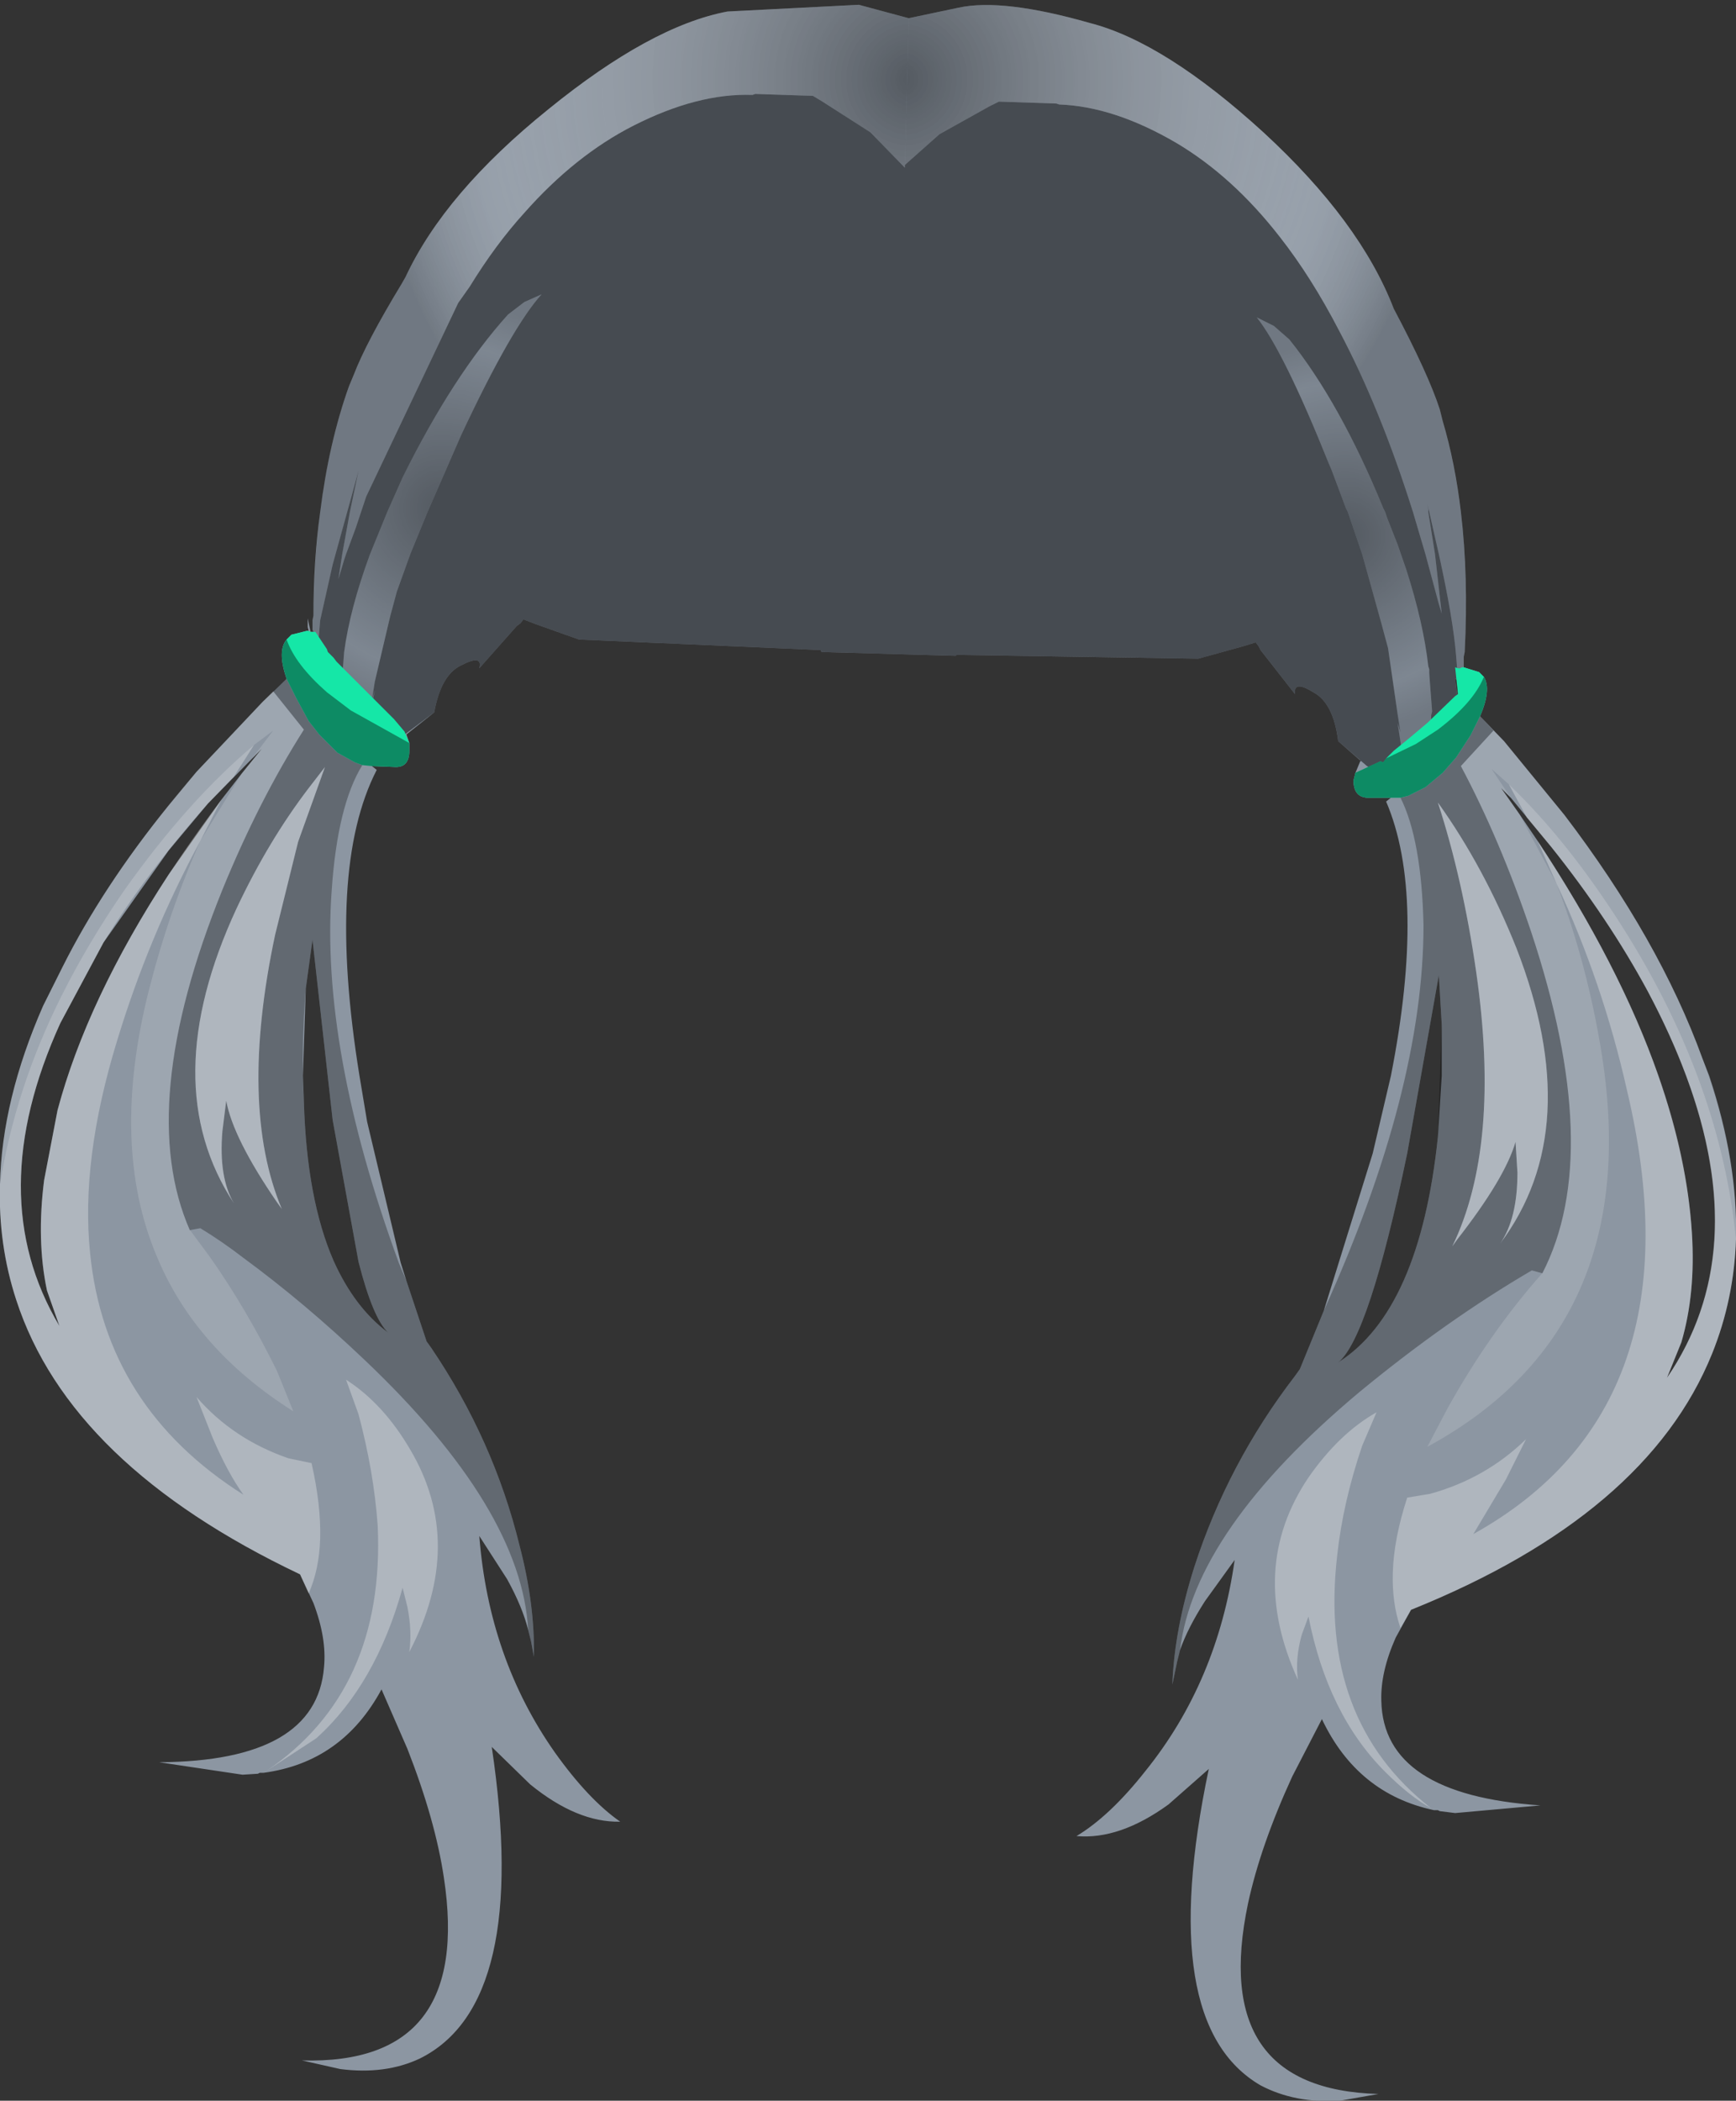 <svg xmlns="http://www.w3.org/2000/svg" xmlns:ffdec="https://www.free-decompiler.com/flash" xmlns:xlink="http://www.w3.org/1999/xlink" ffdec:objectType="frame" width="90.55" height="109.55"><rect width="100%" height="100%" fill="#333333" stroke="none"/><use ffdec:characterId="1" xlink:href="#a" width="90.55" height="109.55"/><defs><radialGradient id="b" cx="0" cy="0" r="819.2" gradientTransform="translate(-.2 -13.05)scale(.016)" gradientUnits="userSpaceOnUse" spreadMethod="pad"><stop offset="0" stop-opacity=".302"/><stop offset=".004" stop-opacity=".4"/><stop offset=".651" stop-opacity=".102"/><stop offset=".824" stop-opacity=".2"/><stop offset="1" stop-opacity=".2"/></radialGradient><radialGradient id="c" cx="0" cy="0" r="819.2" gradientTransform="translate(46.9 -11.6)scale(.015)" gradientUnits="userSpaceOnUse" spreadMethod="pad"><stop offset="0" stop-opacity=".302"/><stop offset=".004" stop-opacity=".4"/><stop offset=".651" stop-opacity=".102"/><stop offset=".824" stop-opacity=".2"/><stop offset="1" stop-opacity=".2"/></radialGradient><radialGradient id="d" cx="0" cy="0" r="819.2" gradientTransform="rotate(1.769 1158.564 751.618)scale(.042)" gradientUnits="userSpaceOnUse" spreadMethod="pad"><stop offset="0" stop-opacity=".302"/><stop offset=".004" stop-opacity=".4"/><stop offset=".651" stop-color="#fff" stop-opacity=".098"/><stop offset=".824" stop-opacity=".2"/><stop offset="1" stop-opacity=".2"/></radialGradient><radialGradient id="e" cx="0" cy="0" r="819.2" gradientTransform="matrix(-.042 -.001 -.001 .042 24.35 -35.4)" gradientUnits="userSpaceOnUse" spreadMethod="pad"><stop offset="0" stop-opacity=".302"/><stop offset=".004" stop-opacity=".4"/><stop offset=".651" stop-color="#fff" stop-opacity=".098"/><stop offset=".824" stop-opacity=".2"/><stop offset="1" stop-opacity=".2"/></radialGradient><g id="a" fill-rule="evenodd"><path fill="#8c96a2" d="M47.4.95 50 .4q2.3-.5 6.85.8 3.9 1 9.05 5.7 5.05 4.65 6.8 9.2 1.8 3.4 2.4 5.25l.15.6q.65 2.2.95 4.75.4 3.35.2 7.3l-.05.25v.55l.8.25.25.25q.4.65-.2 2.05l1.25 1.3 3.15 3.85q4.95 6.5 7.2 12.7l.35.9q1.5 4.5 1.4 8.5-.1 3.15-1.25 6-3.4 8.4-15.7 13.35l-.8 1.45q-.8 1.8-.75 3.3.1 4.9 8.3 5.45l-4.45.4-.8-.1-.1-.05h-.2q-4-.85-5.85-4.75l-1.55 3q-1.65 3.6-2.3 6.6-2.05 9.7 6.8 9.95l-2 .35q-2.35.15-4.15-.8-5.5-3.2-2.7-16.5l-2.1 1.85q-2.55 1.85-4.8 1.65 1.75-1.05 3.6-3.4 3.75-4.65 4.65-11l-1.55 2.15q-.9 1.4-1.3 2.55l-.15.6-.25 1.2q.1-2.85 1.15-6.15 1.75-5.4 5.25-9.95l.25-.35 1.25-3.05 2.55-8.2.95-4.05q1.85-9.4-.25-14.3l.25-.2H71.3q-.7-.05-.7-.9l.1-.4.25-.6H71l-1.2-1.05q-.25-2-1.3-2.55-1.05-.65-.95.1l-1.8-2.3-.1-.2-.15-.2-.65.2-2.35.65-12.6-.2-.05.05-7-.2-.05-.1-12.6-.55-2.25-.8-.65-.25-.15.2-.2.15-1.95 2.2q.2-.75-.95-.15-1.05.5-1.4 2.45L21.2 38.3l.15.45v.4q0 .85-.7.85l-1.25-.05.25.2Q17 45.3 18.75 56.1l.4 2.4 1.75 7.35.3.95 1.05 3.15.25.35q3.25 4.8 4.6 10.3.8 3.05.75 5.8l-.15-.8-.15-.6q-.3-1.2-1.1-2.65L25 80.1q.5 6.4 3.95 11.3 1.75 2.45 3.4 3.6-2.25.05-4.7-1.95l-2-1.95q2 13.4-3.75 16.25-1.8.85-4.15.55l-2-.45q8.9.25 7.4-9.55-.45-3-1.9-6.7l-1.35-3.1q-2.05 3.8-6.15 4.35h-.2l-.1.05-.8.05-4.35-.65q8.2-.05 8.6-4.95.15-1.5-.55-3.35l-.7-1.5q-12-5.7-14.8-14.3-.95-2.9-.85-6.05.1-4.4 2.25-9.3l1-2q2.1-4.2 5.55-8.45l1.45-1.75 3.45-3.65 1.25-1.2q-.5-1.45 0-2.05l.25-.25.8-.2h.1l-.05-.2v-.45l.15.7h.15l-.05-.1v-.5l.05-.25q0-2.85.35-5.4.45-3.6 1.5-6.55l.25-.6q.65-1.7 2.5-4.75l.2-.35q2.05-4.4 7.45-8.75 5.35-4.35 9.35-5.1L44.8.25zM75.9 35.4l.1.85.05-.05-.05-.75zM75 59.3l.2-3.2v-2.7l-.15-2.55-1.65 9.3q-2 9.6-3.6 10.9 4.25-2.7 5.2-11.75m12.95-3.2q-.8-2.15-2-4.4-2.05-3.8-5.05-7.55l-2.1-2.55-.5-.5.95 1.35.95 1.4q4.3 6.5 6.3 12.25 1.5 4.3 1.75 8.2.2 3.15-.55 5.7l-.75 1.85q4.45-6.5 1-15.75m-72-4.55-.15 4.55.05 1.35q.15 5.1 1.55 8.3 1.1 2.45 2.85 3.75-.8-.75-1.55-3.7l-1.35-7.4L16.3 49zm-4.4-9.85 1.05-1.35 1.05-1.3-2.8 2.85-2.05 2.45-3.4 4.8-2.25 4.2q-4.1 9-.05 15.8l-.65-1.85q-.55-2.6-.15-5.75L3 57.9q1.55-5.8 5.8-12.3z"/><path fill-opacity=".502" d="m52.1 5.3 3 .1.15.05q2.85.1 6.1 2 2.95 1.75 5.4 4.9 1.65 2.1 3.1 4.9Q72 21.3 73.7 26.7l.65 2.2.7 2.6.15.5-.35-3.1-.35-2.2v-.15l-.05-.25.1.4.5 2.2q.75 3.4.9 5.3l.1 1.25-.15-.05.15 1.4-.15.1-1.45 1.4.2-.6v-.4l.05-.2-.1-1.3-.05-.7v-.2l-.05-.15q-.25-2.25-1.15-5.05l-.45-1.3-.55-1.4-.1-.3-.1-.2q-2.25-5.5-4.9-8.8l-.8-.7-.9-.45q1.4 1.75 3.75 7.6l.15.35.75 2 .1.2.75 2.2 1 3.6.35 1.3.5 3.45.15.95-.15-.5.25 1.65.3-.25-.75.65-.4.4-.15.2-.15-.05-.7-.35-1.5-1.3q-.25-2-1.3-2.55-1.05-.65-.95.1l-1.8-2.3-.1-.2-.15-.2-.65.2-2.35.65-12.6-.2-.05.05-7-.2-.05-.1-12.6-.55-2.25-.8-.65-.25-.15.2-.2.15-1.95 2.2q.2-.75-.95-.15-1.05.5-1.4 2.45l-1.6 1.2-.7.3-.15.05-.15-.2-.4-.45-.45-.4.35-1.65-.15.5.15-.95.8-3.4.35-1.3.7-1.95.9-2.2 1.75-4q2.65-5.65 4.2-7.35l-.9.4-.85.65q-2.85 3.15-5.5 8.5l-.8 1.8-.9 2.2q-1.05 2.85-1.35 5.1l-.1 1.3-.05.2v.4l.2.6-1.35-1.45-.15-.15.25-1.35h-.15l.1-1.2.65-2.9 1.05-3.8.3-1.1-.45 2.15-.4 2.2-.2 1.3.3-1 .1-.3.5-1.35.55-1.65 4.8-10.1.6-.85q1.35-2.2 2.85-3.85 2.65-3 5.7-4.55 3.35-1.7 6.2-1.6l.15-.05 3 .1.5.3 2.5 1.6 1.8 1.85V8.6L49 7l2.6-1.45z"/><path fill="url(#b)" d="m4.1-23.8.9-.4Q3.45-22.5.8-16.85l-1.75 4-.9 2.2-.7 1.95-.35 1.3-.8 3.4-.15.95.15-.5-.35 1.65-.3-.3-.1-.15-.55-.7h-.25l-.2-.6v-.4l.05-.2.1-1.3q.3-2.25 1.35-5.1l.9-2.2.8-1.8Q.4-20 3.25-23.15z" transform="translate(23.25 39.55)"/><path fill="url(#c)" d="m42.3-23 .9.45.8.7q2.65 3.3 4.9 8.8l.1.2.1.3.55 1.4.45 1.3q.9 2.8 1.15 5.05l.05.15v.2l.05.7.1 1.3-.05.2v.4l-.2.6-.25-.05-.65.7-.1.15-.3.25-.25-1.65.15.5-.15-.95-.5-3.45-.35-1.3-1-3.6-.75-2.2-.1-.2-.75-2-.15-.35Q43.7-21.25 42.3-23" transform="translate(23.25 39.55)"/><path fill="url(#d)" d="m24.15-38.6 2.6-.55q2.3-.5 6.85.8 3.9 1 9.05 5.7 5.05 4.65 6.8 9.2 1.8 3.4 2.4 5.25l.15.6q1.5 5.15 1.15 12.05l-.05.25v.5l-.2.7h-.1l-.1-1.25q-.15-1.9-.9-5.3l-.5-2.2-.1-.4.05.25v.15l.35 2.2.35 3.1-.15-.5-.7-2.6-.65-2.2q-1.7-5.4-3.85-9.45-1.45-2.8-3.1-4.9-2.45-3.15-5.4-4.9-3.25-1.9-6.1-2l-.15-.05-3-.1-.5.25-2.6 1.45-1.8 1.6.15-5.7z" transform="translate(23.25 39.55)"/><path fill="url(#e)" d="M23.95-30.95v.15l-1.8-1.85-2.5-1.6-.5-.3-3-.1-.15.05q-2.85-.1-6.2 1.6-3.05 1.55-5.7 4.55-1.5 1.65-2.85 3.85l-.6.85-4.8 10.1L-4.7-12l-.5 1.35-.1.3-.3 1 .2-1.3.4-2.2.45-2.15-.3 1.1-1.05 3.8-.65 2.9-.1 1.2h-.1l-.2-.7v-.5l.05-.25q.05-6.9 1.85-11.95l.25-.6q.65-1.7 2.5-4.75l.2-.35q2.05-4.4 7.45-8.75 5.35-4.35 9.35-5.1l6.85-.35 2.6.7-.05 1.95z" transform="translate(23.25 39.55)"/><path fill-opacity=".302" d="m27.7 85.6-.15-.6q-.35-6.3-8.5-14.05-3.15-3-6.35-5.35-1.1-.85-2.25-1.55l-.55.1q-2.85-6.5 1.7-17.75 1.9-4.65 4.25-8.35l-1.6-2 .7-.65.5 1 .65 1.2.55.7.95.95.9.5.4.15q-1.3 2.1-1.6 6.55-.6 8.2 3.5 19.4l.4.95 1.05 3.15.25.35q3.25 4.8 4.6 10.3.8 3.05.75 5.8zM75 59.3l.2-5.9-.15-2.55-1.65 9.3q-2 9.6-3.6 10.9 4.25-2.7 5.2-11.75m0-17.45q1.3 4 2 8.85 1.3 9.05-1.25 14.3l.25-.35q2.5-3.2 3.05-5.1l.1 1.6q0 2.4-.9 3.7 4.5-6 .85-15.4-1.7-4.25-4.1-7.6m2.2-4.5.7.75-1.7 1.85q2.05 3.85 3.65 8.6 3.85 11.55.6 17.85l-.55-.15q-4.45 2.6-9 6.35-8.6 7.2-9.35 13.45l-.15.6-.25 1.2q.1-2.85 1.15-6.15 1.75-5.4 5.25-9.95l.25-.35 1.25-3.05q5.2-11.5 5.2-20.1-.1-4.45-1.2-6.65l.4-.1.9-.45.9-.75.7-.8.75-1.15zm-61.25 14.2q-.25 3.1-.1 5.9.15 5.1 1.55 8.3 1.1 2.45 2.85 3.75-.8-.75-1.55-3.7l-1.35-7.4L16.3 49zm.15-10.45q-2.1 2.75-3.75 6.25-4.25 9.15-.15 15.4-.8-1.35-.6-3.75l.2-1.6q.35 1.95 2.65 5.3l.25.35q-2.25-5.35-.35-14.3l1.2-4.85 1.4-3.9z"/><path fill="#fff" fill-opacity=".302" d="M79.1 49.45q3.65 9.4-.85 15.4.9-1.3.9-3.7l-.1-1.6q-.55 1.9-3.05 5.1l-.25.35Q78.3 59.75 77 50.7q-.7-4.85-2-8.85 2.4 3.35 4.1 7.6m-63-8.35.85-1.1-1.4 3.9-1.2 4.85q-1.9 8.95.35 14.3l-.25-.35q-2.3-3.35-2.65-5.3l-.2 1.6q-.2 2.4.6 3.75-4.1-6.25.15-15.4 1.65-3.5 3.75-6.25m55.7 32.55-.75 1.75q-1 2.95-1.3 5.7-1 8.6 4.9 13.2-1.1-.6-2.4-1.9-3-3-4-8.1l-.35.95q-.35 1.25-.2 2.35-2.65-5.8.55-10.55 1.6-2.3 3.55-3.4m7.85-31-.95-1.75q3.25 3.1 6.25 7.95 4.8 7.8 5.6 15.75-.1 3.15-1.25 6-3.4 8.4-15.7 13.35l-.55.95q-.45-1.3-.4-2.9.05-1.75.75-3.9l1.2-.2q2.9-.8 5-2.85l-1.05 2.1-1.7 2.85q11.95-6.65 8-23.2-1.25-5.55-3.65-10.7l-1-2.25q7.5 11.35 8.05 20.45.2 3.15-.55 5.7l-.75 1.85q5.45-8-1-20.15-2.05-3.8-5.05-7.55zm-69.2 1.2q-2.7 5-4.35 10.45-1.9 6.2-1.4 11.05.8 8.05 8 12.6-.8-1.1-1.6-2.95l-.85-2.15q1.9 2.2 4.8 3.2l1.2.25q.5 2.2.45 3.95-.05 1.6-.6 2.85l-.45-1q-12-5.7-14.8-14.3-.95-2.9-.85-6.05.8-5 3.2-9.8 1.4-2.8 3.3-5.55 3.3-4.65 6.75-7.55L12.2 40.5l-1.35 1.4q-3.2 3.6-5.45 7.25l-2.25 4.2q-4.1 9-.05 15.8l-.65-1.85q-.55-2.6-.15-5.75L3 57.9q2-7.5 8.55-16.2zm7.6 28.1Q20 73.2 21.4 75.6q2.9 4.9-.05 10.55.15-1.1-.1-2.35l-.25-1q-1.4 5.05-4.5 7.85l-2.6 1.7q6.2-4.2 5.8-12.8-.2-2.8-1-5.8z"/><path fill="#fff" fill-opacity=".149" d="m78.45 38.65 3.15 3.85q4.95 6.5 7.2 12.7 1.85 5 1.75 9.4-.8-7.95-5.6-15.75-3-4.85-6.25-7.95l-.9-.8 1 1.5-.5-.5.95 1.35 1.95 3.65q1.45 3.8 2.2 8 2.75 15-8.95 21.35l1.05-2q2.2-3.95 4.9-7l.05-.05q3.25-6.3-.6-17.85-1.6-4.75-3.65-8.6l1.7-1.85zm-65.2.2Q9.8 41.75 6.5 46.4q-1.9 2.75-3.3 5.55-2.4 4.8-3.2 9.8.1-4.4 2.25-9.3l1-2q2.55-5.05 7-10.2l3.45-3.65.55-.55 1.6 2q-2.35 3.7-4.25 8.35-4.55 11.25-1.7 17.75l.05.05 1 1.35q1.9 2.7 3.5 5.95l.85 2.1q-5.15-3.25-7.15-8.15-2.4-5.75-.4-13.75 1.05-4.15 2.7-7.85l2.15-3.5 1.05-1.3-.5.5 1.1-1.45z"/><path fill="#15e7a7" d="m73.5 38.5.95-.8 1.45-1.4.15-.1-.15-1.4.15.05h.1l.1-.05h.1l.8.25.25.25q.4.65-.2 2.05l-.5 1-.75 1.15-.7.8-.9.75-.9.45-.4.1H71.3q-.7-.05-.7-.9l.1-.4 1.3-.6.15.05.15-.2.4-.4zm-58.55-5.15.25-.25.8-.2h.1l.1.05h.25l.6.9.05.15.3.3.15.2 2.3 2.3.7.7.55.65.25.6v.4q0 .85-.7.85l-1.25-.05-.5-.05-.4-.15-.9-.5-.95-.95-.55-.7-.65-1.2-.5-1q-.5-1.45 0-2.05"/><path fill-opacity=".4" d="M77.4 35.3q.4.65-.2 2.05l-.5 1-.75 1.15-.7.8-.9.75-.9.45-.4.1H71.3q-.7-.05-.7-.9l.1-.4 1.3-.6.15.05.15-.2 1.55-.75 1.15-.75q1.85-1.4 2.4-2.75m-62.45.1q-.5-1.45 0-2.05.45 1.3 2.1 2.75l1.25.95 3.05 1.7v.4q0 .85-.7.85l-1.25-.05-.5-.05-.4-.15-.9-.5-.95-.95-.55-.7-.65-1.2z"/></g></defs></svg>